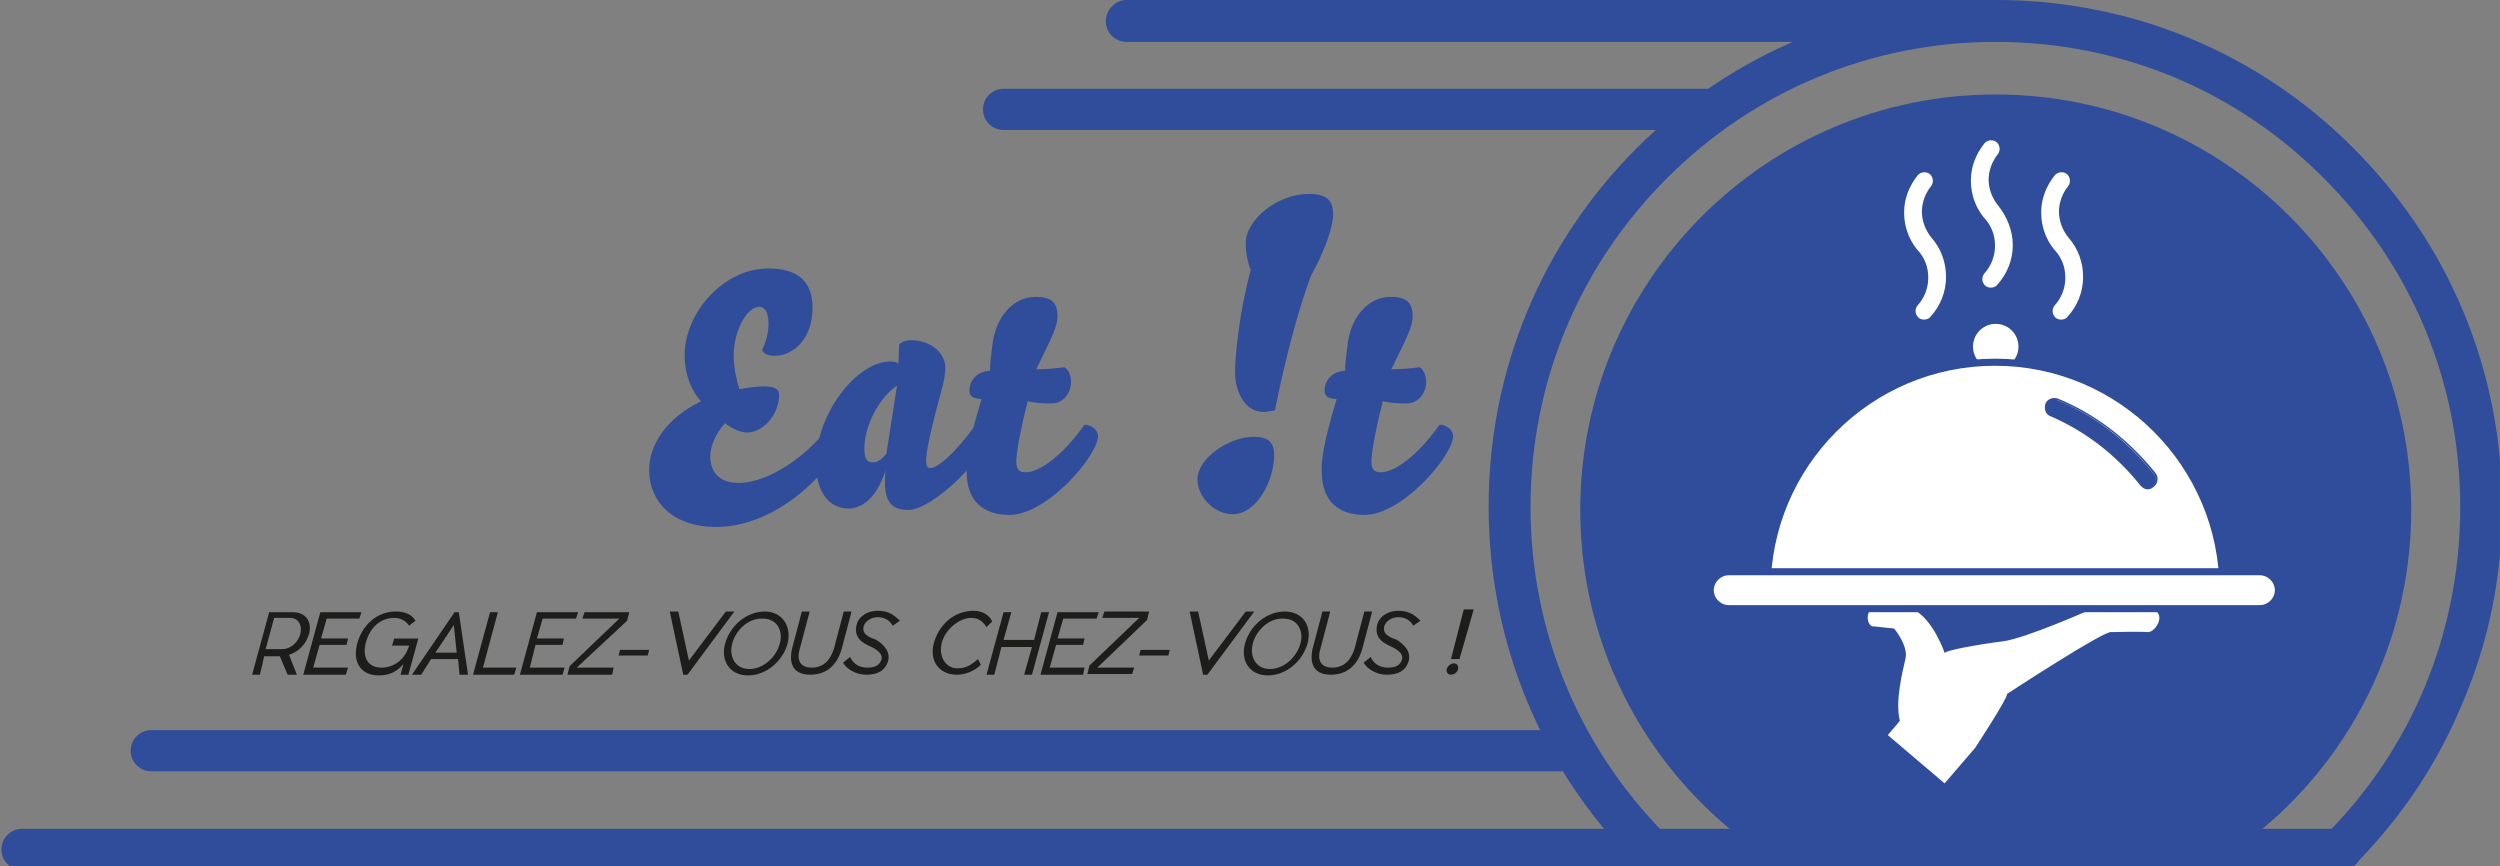 <?xml version="1.0" encoding="utf-8"?>
<!-- Generator: Adobe Illustrator 23.1.1, SVG Export Plug-In . SVG Version: 6.00 Build 0)  -->
<svg version="1.1" id="Calque_1" xmlns="http://www.w3.org/2000/svg" xmlns:xlink="http://www.w3.org/1999/xlink" x="0px" y="0px"
	 viewBox="0 0 352 122" style="enable-background:new 0 0 352 122;" xml:space="preserve">
<rect x="0" y="0" width="352" height="122" fill="#808080" stroke="none"/>
<style type="text/css">
	.st0{fill:#304D9C;}
	.st1{fill:#304D9C;stroke:#1D1D1B;stroke-width:10;stroke-linecap:round;stroke-miterlimit:10;}
	.st2{fill:#FFFFFF;}
	.st3{fill:#FFFFFF;stroke:#304D9C;stroke-miterlimit:10;}
	.st4{fill:#1D1E1C;}
</style>
<path class="st0" d="M330.9,122.4l-4.1-4.2c12.7-12.4,19.6-29,19.6-46.8c0-17.5-6.8-33.9-19.2-46.3C314.9,12.7,298.5,5.9,281,5.9
	c-17.5,0-33.9,6.8-46.3,19.2c-12.4,12.4-19.2,28.8-19.2,46.3c0,17.4,6.8,33.8,19,46.1l-4.2,4.1c-13.4-13.5-20.7-31.3-20.7-50.3
	c0-19.1,7.4-37,20.9-50.5C244,7.4,261.9,0,281,0c19.1,0,37,7.4,50.4,20.9c13.5,13.5,20.9,31.4,20.9,50.5c0,9.8-1.9,19.2-5.8,28.1
	C342.9,108.1,337.6,115.8,330.9,122.4z"/>
<path class="st0" d="M314.2,120c15.3-10.5,25.3-28.2,25.3-48.2c0-32.3-26.2-58.5-58.5-58.5s-58.5,26.2-58.5,58.5
	c0,19.9,9.9,37.4,25.1,48"/>
<path class="st0" d="M281,5.9H158.6c-1.6,0-2.9-1.3-2.9-2.9S157,0,158.6,0H281c1.6,0,2.9,1.3,2.9,2.9S282.6,5.9,281,5.9z"/>
<path class="st0" d="M241.1,18.3h-99.8c-1.6,0-2.9-1.3-2.9-2.9s1.3-2.9,2.9-2.9h99.8c1.6,0,2.9,1.3,2.9,2.9S242.7,18.3,241.1,18.3z"
	/>
<path class="st0" d="M219.8,108.6H21.3c-1.6,0-2.9-1.3-2.9-2.9s1.3-2.9,2.9-2.9h198.5c1.6,0,2.9,1.3,2.9,2.9
	S221.4,108.6,219.8,108.6z"/>
<path class="st1" d="M320.3,80.5"/>
<path class="st1" d="M320.3,84.9"/>
<path class="st2" d="M264,85.7c-1.5,0-1.2,2.7-0.1,2.5l2.8,0.3c0,0,2,2.4,1.6,4.2s-1.5,6-0.8,8.8l-1.7,2l8,6.8l4.3-5
	c0,0,4.6-7,4.5-7.6c0,0,0,0,0,0c0,0,13.9-9.1,14.7-8.7c0,0,3.9-0.1,5.1,0s3-3.2,0-3.2s-8,0-8,0s-9.2,4.1-12.4,4.5
	c-3.2,0.4-8.4,1.3-8.2,1.7c0.2,0.3-1.7-5.1-4.5-6.2H264z"/>
<circle class="st2" cx="281" cy="48.8" r="3.2"/>
<path class="st3" d="M248.8,83.1c0-17.7,14.4-32.1,32.1-32.1c17.7,0,32.1,14.4,32.1,32.1"/>
<path class="st3" d="M318.2,85.7h-74.8c-1.4,0-2.6-1.2-2.6-2.6s1.2-2.6,2.6-2.6h74.8c1.4,0,2.6,1.2,2.6,2.6S319.6,85.7,318.2,85.7z"
	/>
<g>
	<g>
		<path class="st0" d="M301.5,68.3c-3.4-4.2-7.8-7.7-12.8-9.8c-0.6-0.3-0.9-1-0.6-1.6l0,0c0.3-0.6,0.9-0.9,1.5-0.6
			c5.4,2.2,10.1,5.9,13.7,10.5c0.4,0.5,0.3,1.2-0.1,1.6l0,0C302.8,68.9,302,68.9,301.5,68.3z"/>
		<path class="st0" d="M302.4,68.9C302.4,68.9,302.4,68.9,302.4,68.9c-0.4,0-0.7-0.2-1-0.5l0,0c-3.4-4.3-7.8-7.7-12.7-9.8
			c-0.3-0.1-0.6-0.4-0.7-0.7c-0.1-0.3-0.1-0.7,0-1.1c0.3-0.6,1-0.9,1.7-0.7c5.4,2.2,10.1,5.9,13.8,10.5c0.4,0.5,0.4,1.3-0.1,1.8l0,0
			C303.1,68.7,302.8,68.9,302.4,68.9z M289.2,56.3c-0.4,0-0.8,0.2-1,0.6c-0.1,0.3-0.1,0.6,0,0.9c0.1,0.3,0.3,0.5,0.6,0.6
			c4.9,2.2,9.4,5.6,12.8,9.9l0,0c0.2,0.2,0.5,0.4,0.8,0.4c0.3,0,0.6-0.1,0.8-0.4l0,0c0.4-0.4,0.4-1,0.1-1.5
			c-3.6-4.7-8.3-8.3-13.7-10.5C289.5,56.3,289.4,56.3,289.2,56.3z"/>
	</g>
</g>
<g>
	<path class="st0" d="M91.4,66.1c0-3.3,2.3-7.2,7.3-9.6c-1.3-1.4-2.3-3.7-2.3-6.5c0-5.9,5.4-12.2,11.8-12.2c4.3,0,6.2,2,6.2,5.5
		c0,4.6-2.8,6.8-5.4,6.8c-1,0-1.5-0.4-1.7-0.8c0.6-1.3,0.9-2.5,0.9-3.7c0-1.8-0.6-2.4-1.3-2.4c-1.7,0-3.6,3.3-3.6,6.9
		c0,1.6,0.4,3.4,0.8,4.7c1-0.2,2.6-0.4,3.4-0.4c1.8,0,2.2,0.5,2.2,1.2c0,2.7-2.2,5.3-4.5,5.3c-0.9,0-2.1-0.5-3.1-1.3
		c-1.3,1.3-2.1,3.3-2.1,4.6c0,2.3,1.3,3.8,4,3.8c4.4,0,10.2-4.2,12.9-8.3c1,0,1.8,0.4,1.8,1.5c0,3-8.1,13-17.9,13
		C95,74.2,91.4,70.9,91.4,66.1z"/>
	<path class="st0" d="M119.5,71.6c-2.7,0-4.6-2.2-4.6-6.4c0-7,5.8-14.3,10.4-14.3c0.7,0,1,0.1,1.2,0.3l0.1-2.7
		c0.4-0.4,1-0.6,1.6-0.6c3.2,0,4.9,2.1,4.9,3.8c0,0.6-0.1,1.8-0.5,3.1c-1.6,5.9-2.2,8.8-2.2,10c0,0.9,0.2,1.1,0.6,1.1
		c0.9,0,3.3-1.8,6.3-6c1,0,1.7,0.6,1.7,1.4c0,3-7.7,10.5-11.1,10.5c-2,0-3.3-0.8-3.3-3.8c0-0.5,0-1.1,0.1-1.8
		C123.3,70.5,121.1,71.6,119.5,71.6z M126.3,54.3c-2.3,1.5-4.6,5.4-4.6,8.9c0,1.7,0.6,1.9,1.2,1.9c0.7,0,1.3-0.5,1.9-1.2L126.3,54.3
		z"/>
	<path class="st0" d="M138.2,56.2c-0.9-0.1-1.7-0.2-1.7-1.2c0-1.4,1-2.7,2.9-2.8c0-1,0.1-1.7,0.3-3.4c0.4-4.1,2.9-7,6.1-7
		c2.1,0,3.1,0.7,3.1,2.7c0,1.4-0.6,2.6-3,7.5c1.4,0,3.4-0.2,4-0.3c0.6,0.4,0.9,1.3,0.9,2c0,1.8-1.2,3.1-2.7,3.1c-1.1,0-2,0-3.4-0.3
		c-1.3,5.1-1.6,7.7-1.6,8.4c0,1.1,0.3,1.6,1.3,1.6c1.9,0,5.1-2.2,8.3-6.7c0.9,0,1.9,0.7,1.9,1.6c0,2.7-7.1,11.1-12.5,11.1
		c-3.6,0-6-1.9-6-6.1C136,64.9,136.4,62.1,138.2,56.2z"/>
	<path class="st0" d="M168.6,67.5c0-3,4.5-6,7.9-6c2.2,0,2.9,0.9,2.9,2.6c0,3.6-2.5,8.3-5.8,8.3C170.9,72.4,168.6,69.9,168.6,67.5z
		 M177.9,58c-2.6,0-4-2.8-4-5.6c0-2.7,0.7-8.9,2.2-14.4c-0.5-1.2-0.7-2.6-0.7-3.8c0-3.2,4.4-6.9,8.9-6.9c2.6,0,3.4,1,3.4,2.9
		c0,1.6-1,4.8-3.2,8.8c-2,5.7-3.5,11.4-5,18.8C179.2,57.8,178.5,58,177.9,58z"/>
	<path class="st0" d="M188.2,56.2c-0.9-0.1-1.7-0.2-1.7-1.2c0-1.4,1-2.7,2.9-2.8c0-1,0.1-1.7,0.3-3.4c0.4-4.1,2.9-7,6.1-7
		c2.1,0,3.1,0.7,3.1,2.7c0,1.4-0.6,2.6-3,7.5c1.4,0,3.4-0.2,4-0.3c0.6,0.4,0.9,1.3,0.9,2c0,1.8-1.2,3.1-2.7,3.1c-1.1,0-2,0-3.4-0.3
		c-1.3,5.1-1.6,7.7-1.6,8.4c0,1.1,0.3,1.6,1.3,1.6c1.9,0,5.1-2.2,8.3-6.7c0.9,0,1.9,0.7,1.9,1.6c0,2.7-7.1,11.1-12.5,11.1
		c-3.6,0-6-1.9-6-6.1C186,64.9,186.4,62.1,188.2,56.2z"/>
</g>
<path class="st0" d="M329.7,122.5H3.1c-1.6,0-2.9-1.3-2.9-2.9s1.3-2.9,2.9-2.9h326.6c1.6,0,2.9,1.3,2.9,2.9S331.3,122.5,329.7,122.5
	z"/>
<g>
	<path class="st2" d="M289.3,35.1C289.3,35.1,289.3,35,289.3,35.1C289.3,35,289.3,35,289.3,35.1C289.3,35,289.3,35,289.3,35.1z"/>
	<path class="st2" d="M293.3,39c0,2.1-0.8,4.1-2.2,5.6c-0.2,0.3-0.6,0.4-0.9,0.4c-0.3,0-0.6-0.1-0.8-0.3c-0.5-0.5-0.5-1.2-0.1-1.7
		c1-1.1,1.5-2.5,1.5-3.9c0-1.5-0.5-2.8-1.5-3.9c0,0,0,0,0,0c0,0,0,0-0.1-0.1l0,0c-1.2-1.5-1.8-3.3-1.8-5.2c0-1.9,0.7-3.7,1.9-5.2
		c0.4-0.5,1.2-0.6,1.7-0.2c0.5,0.4,0.6,1.2,0.2,1.7c-0.8,1-1.3,2.3-1.3,3.6c0,1.3,0.5,2.6,1.3,3.6c0,0,0,0,0,0
		C292.6,35,293.3,36.9,293.3,39z"/>
</g>
<g>
	<path class="st2" d="M279.4,30.6C279.4,30.6,279.4,30.6,279.4,30.6C279.4,30.6,279.4,30.6,279.4,30.6
		C279.4,30.6,279.4,30.6,279.4,30.6z"/>
	<path class="st2" d="M283.4,34.5c0,2.1-0.8,4.1-2.2,5.6c-0.2,0.3-0.6,0.4-0.9,0.4c-0.3,0-0.6-0.1-0.8-0.3c-0.5-0.5-0.5-1.2-0.1-1.7
		c1-1.1,1.5-2.5,1.5-3.9c0-1.5-0.5-2.8-1.5-3.9c0,0,0,0,0,0c0,0,0,0-0.1-0.1l0,0c-1.2-1.5-1.8-3.3-1.8-5.2c0-1.9,0.7-3.7,1.9-5.2
		c0.4-0.5,1.2-0.6,1.7-0.2c0.5,0.4,0.6,1.2,0.2,1.7c-0.8,1-1.3,2.3-1.3,3.6c0,1.3,0.5,2.6,1.3,3.6c0,0,0,0,0,0
		C282.6,30.5,283.4,32.5,283.4,34.5z"/>
</g>
<g>
	<path class="st2" d="M270,35.1C270,35.1,270,35,270,35.1C270,35,270,35,270,35.1C270,35,270,35,270,35.1z"/>
	<path class="st2" d="M274,39c0,2.1-0.8,4.1-2.2,5.6c-0.2,0.3-0.6,0.4-0.9,0.4c-0.3,0-0.6-0.1-0.8-0.3c-0.5-0.5-0.5-1.2-0.1-1.7
		c1-1.1,1.5-2.5,1.5-3.9c0-1.5-0.5-2.8-1.5-3.9c0,0,0,0,0,0c0,0,0,0-0.1-0.1l0,0c-1.2-1.5-1.8-3.3-1.8-5.2c0-1.9,0.7-3.7,1.9-5.2
		c0.4-0.5,1.2-0.6,1.7-0.2c0.5,0.4,0.6,1.2,0.2,1.7c-0.8,1-1.3,2.3-1.3,3.6c0,1.3,0.5,2.6,1.3,3.6c0,0,0,0,0,0
		C273.3,35,274,36.9,274,39z"/>
</g>
<g>
	<path class="st4" d="M40.7,92.2l1.1,2.8h-1.3l-1.1-2.6h-2.2L36.6,95h-1.1l2.4-8.8h3.4c1.7,0,2.7,1.3,2.2,3.1
		C43.1,90.6,42.2,91.7,40.7,92.2z M39.8,91.4c1,0,2.2-0.9,2.5-2.2c0.3-1.3-0.4-2.2-1.4-2.2h-2.3l-1.2,4.4H39.8z"/>
	<path class="st4" d="M48.7,95h-6l2.4-8.8h5.8l-0.3,0.9H46l-0.8,2.8H49l-0.2,0.9H45L44.1,94H49L48.7,95z"/>
	<path class="st4" d="M57.5,95h-1.1l0.4-1.5c-1.1,1.3-2.3,1.6-3.5,1.6c-2.5,0-3.7-1.9-3-4.5c0.7-2.6,2.8-4.5,5.4-4.5
		c1.3,0,2.3,0.4,2.8,1.3l-0.9,0.7c-0.4-0.6-1.1-1.1-2.1-1.1c-1.9,0-3.4,1.3-4,3.5c-0.5,1.9,0.2,3.5,2.2,3.5c1.9,0,3.4-1.3,3.9-3.1
		h-2.4l0.3-1h3.4L57.5,95z"/>
	<path class="st4" d="M64.5,92.8h-3.8L59.3,95H58l6-8.8h0.6l1.3,8.8h-1.2L64.5,92.8z M64.3,91.9L63.9,88l-2.6,3.9H64.3z"/>
	<path class="st4" d="M72.4,95h-5.8l2.4-8.8h1.1L68,94h4.7L72.4,95z"/>
	<path class="st4" d="M79.2,95h-6l2.4-8.8h5.8l-0.3,0.9h-4.7l-0.8,2.8h3.8l-0.2,0.9h-3.8L74.6,94h4.9L79.2,95z"/>
	<path class="st4" d="M81.2,94h5.2L86.2,95h-6.3l0.3-1.2l7-6.7H82l0.3-0.9h6.3l-0.3,1.2L81.2,94z"/>
	<path class="st4" d="M87.1,92.3l0.2-0.8h4.1l-0.2,0.8H87.1z"/>
	<path class="st4" d="M94.3,86.1h1.2l1.5,6.9l5.2-6.9h1.2L96.8,95h-0.6L94.3,86.1z"/>
	<path class="st4" d="M110.9,90.6c-0.7,2.5-3,4.5-5.6,4.5c-2.4,0-3.9-1.9-3.2-4.5c0.7-2.5,3-4.5,5.6-4.5
		C110,86.1,111.5,88,110.9,90.6z M103.1,90.6c-0.5,1.8,0.4,3.6,2.4,3.6c2,0,3.8-1.7,4.3-3.6c0.5-1.8-0.4-3.5-2.4-3.5
		C105.4,87,103.6,88.7,103.1,90.6z"/>
	<path class="st4" d="M118.5,91.4c-0.4,1.4-1.5,3.6-4.4,3.6c-2.9,0-2.9-2.2-2.6-3.6l1.4-5.3h1.1l-1.4,5.3c-0.2,0.6-0.6,2.6,1.7,2.6
		c2.3,0,2.9-2.1,3.1-2.6l1.4-5.3h1.1L118.5,91.4z"/>
	<path class="st4" d="M125,93.2c-0.4,1.2-1.4,1.8-3,1.8c-1.5,0-2.8-0.8-3.3-1.7l1-0.8c0.3,0.7,1,1.5,2.4,1.5c1.1,0,1.7-0.3,2-1.1
		c0.2-0.7-0.3-1.3-1.6-1.9c-1.1-0.5-2.3-1.2-1.9-3c0.2-1,1.3-2,3-2c1.4,0,2.2,0.5,3.1,1.4l-1,0.7c-0.4-0.7-1.1-1.2-2.1-1.2
		c-1,0-1.8,0.6-2,1.3c-0.3,1.2,1,1.6,1.8,1.9C124.3,90.7,125.5,91.7,125,93.2z"/>
	<path class="st4" d="M134.7,95c-2.5,0-3.9-2-3.2-4.5c0.7-2.5,2.8-4.5,5.6-4.5c1.2,0,2.2,0.6,2.6,1.5l-0.8,0.8
		c-0.5-0.8-1.1-1.3-2.2-1.3c-1.6,0-3.6,1.6-4.1,3.5c-0.5,2,0.6,3.6,2.2,3.6c1.1,0,1.9-0.4,2.9-1.3l0.4,0.8
		C137.2,94.5,135.9,95,134.7,95z"/>
	<path class="st4" d="M145.3,95h-1.1l1.1-3.9H141l-1,3.9h-1.1l2.4-8.8h1.1l-1.1,3.9h4.3l1-3.9h1.1L145.3,95z"/>
	<path class="st4" d="M152.5,95h-6l2.4-8.8h5.8l-0.3,0.9h-4.7l-0.8,2.8h3.8l-0.2,0.9h-3.8l-0.9,3.2h4.9L152.5,95z"/>
	<path class="st4" d="M154.5,94h5.2l-0.3,0.9h-6.3l0.3-1.2l7-6.7h-5.2l0.3-0.9h6.3l-0.3,1.2L154.5,94z"/>
	<path class="st4" d="M160.4,92.3l0.2-0.8h4.1l-0.2,0.8H160.4z"/>
	<path class="st4" d="M167.5,86.1h1.2l1.5,6.9l5.2-6.9h1.2L170,95h-0.6L167.5,86.1z"/>
	<path class="st4" d="M184.1,90.6c-0.7,2.5-3,4.5-5.6,4.5c-2.4,0-3.9-1.9-3.2-4.5c0.7-2.5,3-4.5,5.6-4.5
		C183.3,86.1,184.8,88,184.1,90.6z M176.4,90.6c-0.5,1.8,0.4,3.6,2.4,3.6c2,0,3.8-1.7,4.3-3.6c0.5-1.8-0.4-3.5-2.4-3.5
		C178.7,87,176.9,88.7,176.4,90.6z"/>
	<path class="st4" d="M191.8,91.4c-0.4,1.4-1.5,3.6-4.4,3.6c-2.9,0-2.9-2.2-2.6-3.6l1.4-5.3h1.1l-1.4,5.3c-0.2,0.6-0.6,2.6,1.7,2.6
		c2.3,0,2.9-2.1,3.1-2.6l1.4-5.3h1.1L191.8,91.4z"/>
	<path class="st4" d="M198.3,93.2c-0.4,1.2-1.4,1.8-3,1.8c-1.5,0-2.8-0.8-3.3-1.7l1-0.8c0.3,0.7,1,1.5,2.4,1.5c1.1,0,1.7-0.3,2-1.1
		c0.2-0.7-0.3-1.3-1.6-1.9c-1.1-0.5-2.3-1.2-1.9-3c0.2-1,1.3-2,3-2c1.4,0,2.2,0.5,3.1,1.4l-1,0.7c-0.4-0.7-1.1-1.2-2.1-1.2
		c-1,0-1.8,0.6-2,1.3c-0.3,1.2,1,1.6,1.8,1.9C197.6,90.7,198.8,91.7,198.3,93.2z"/>
	<path class="st4" d="M204.3,95c-0.4,0-0.7-0.3-0.6-0.8c0.1-0.4,0.6-0.8,1-0.8c0.4,0,0.7,0.3,0.6,0.8C205.2,94.7,204.7,95,204.3,95z
		 M204.3,92.8l1.8-7h1.4l-2,7H204.3z"/>
</g>
</svg>
